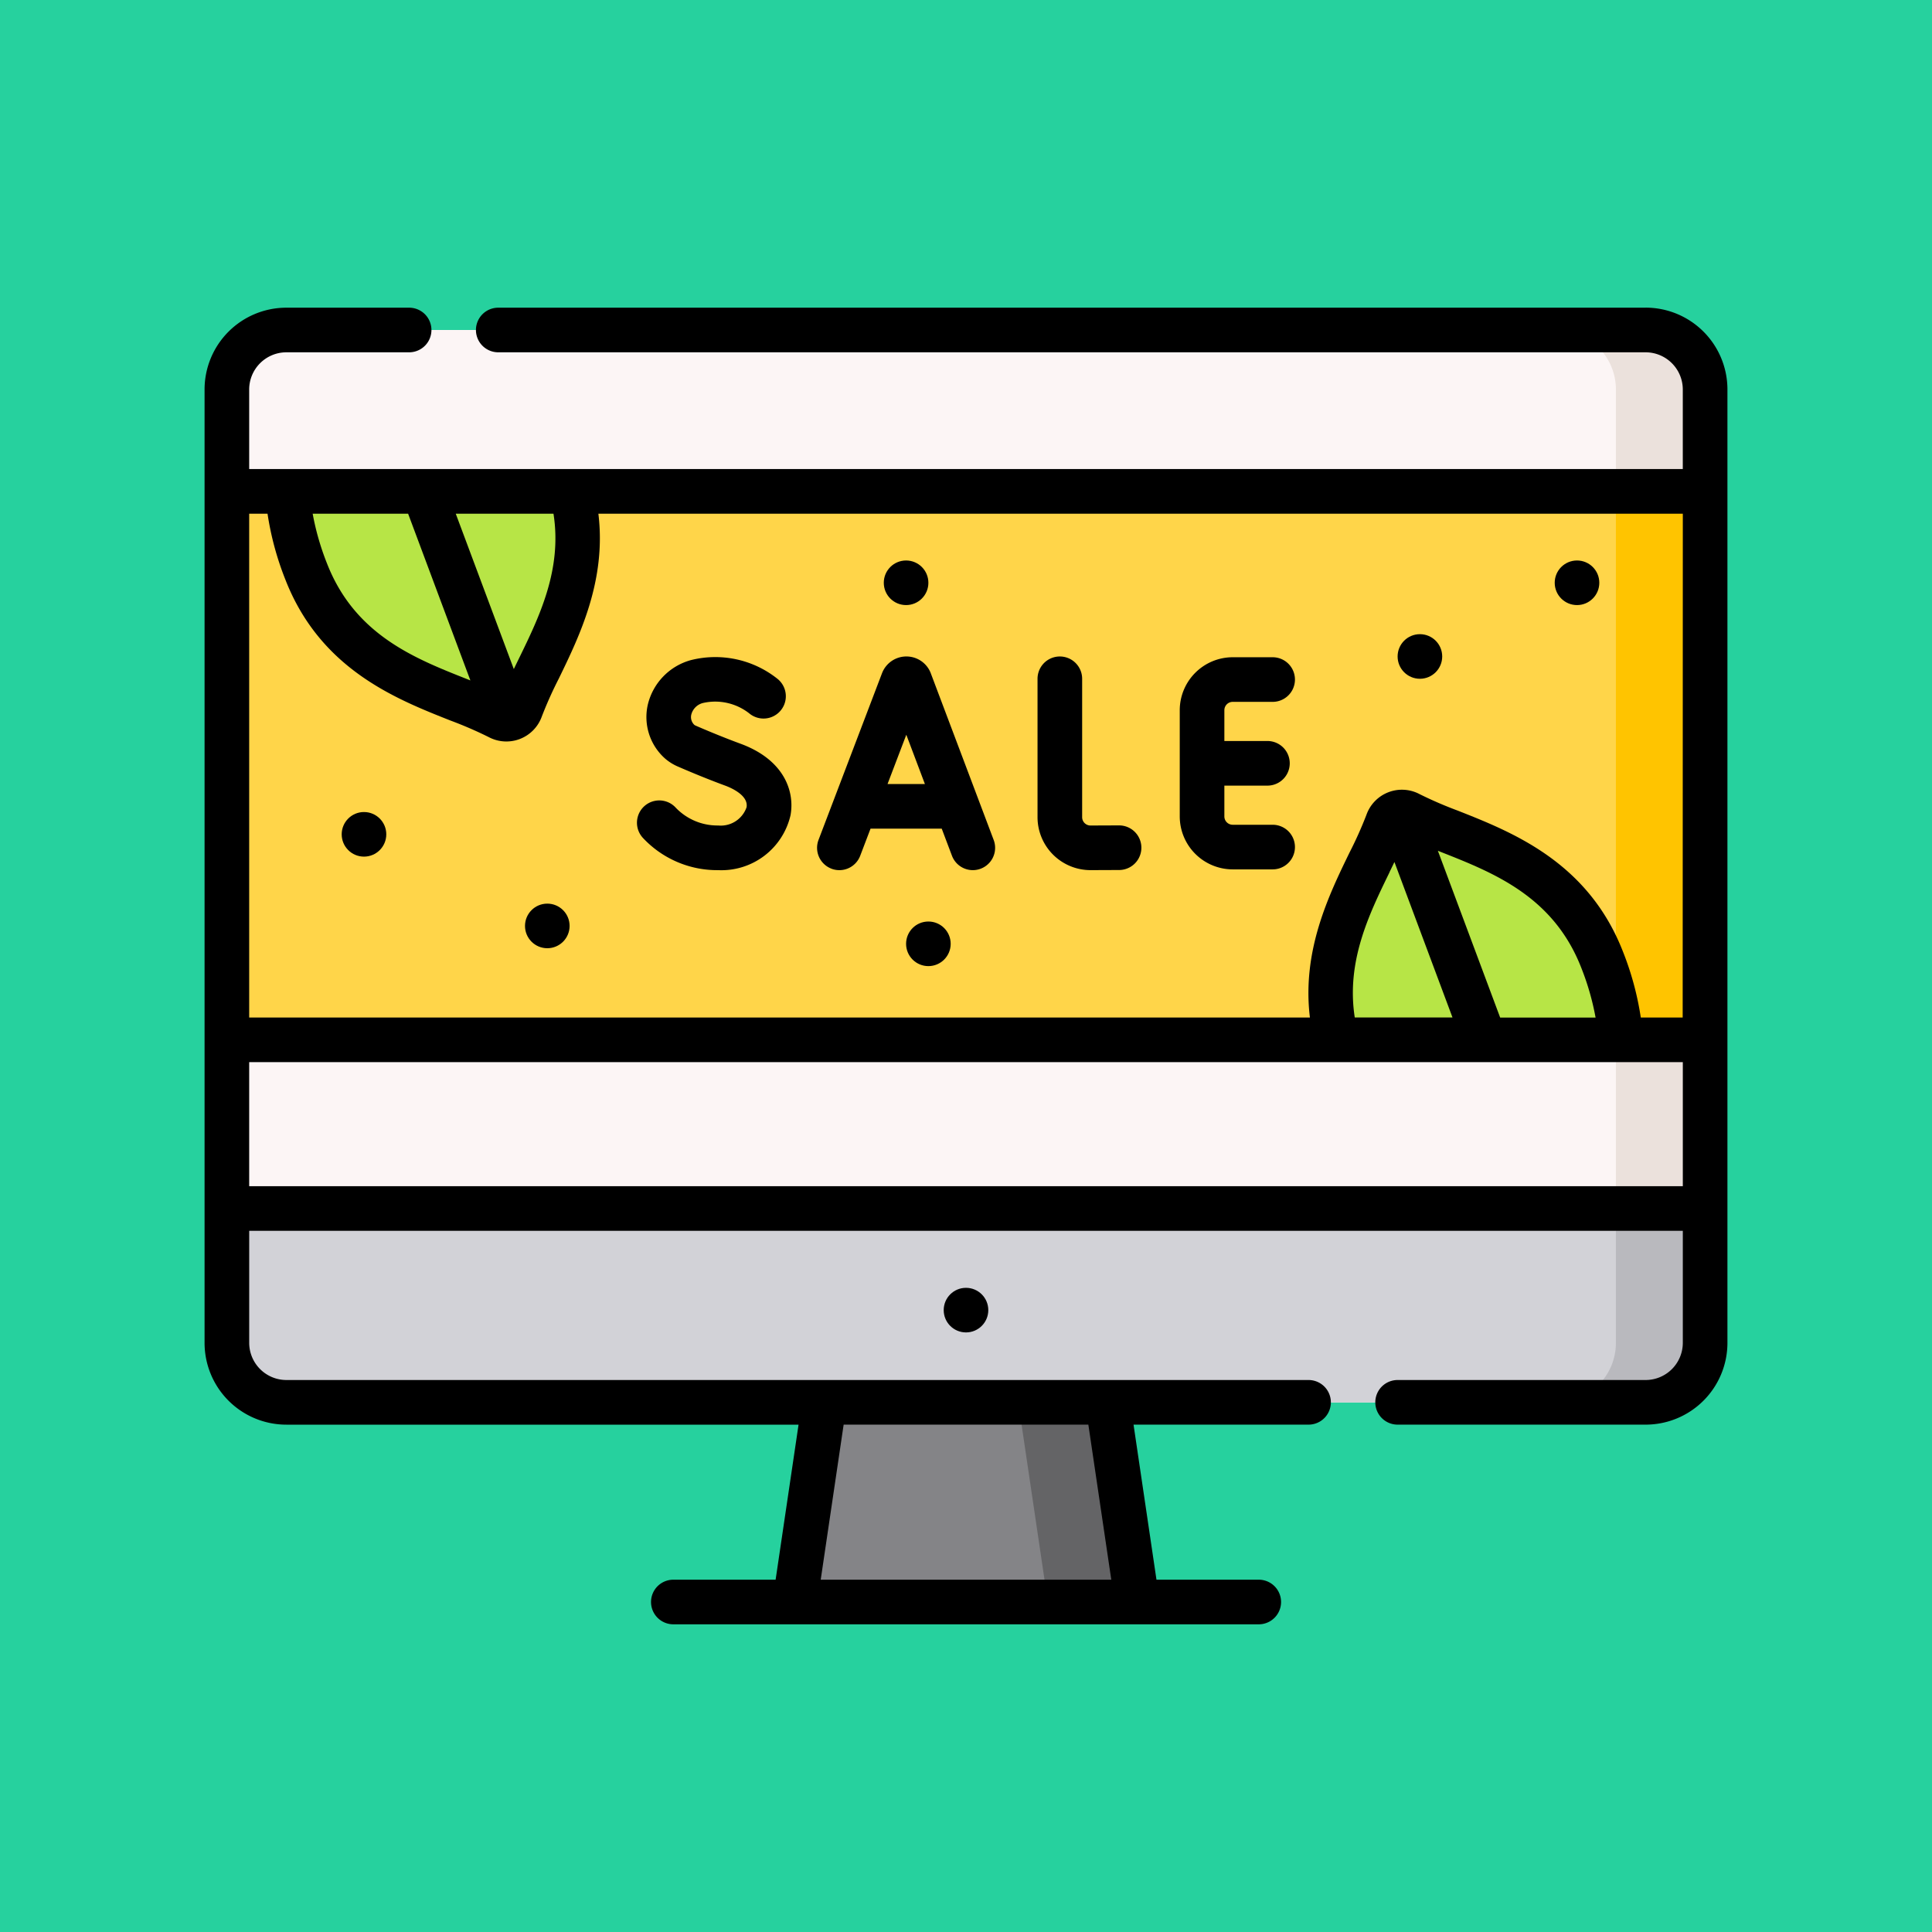 <svg xmlns="http://www.w3.org/2000/svg" xmlns:xlink="http://www.w3.org/1999/xlink" width="85" height="85" viewBox="0 0 85 85">
  <defs>
    <clipPath id="clip-path">
      <rect id="Rectángulo_35438" data-name="Rectángulo 35438" width="67" height="67" transform="translate(609 4865)" fill="#ffd41c"/>
    </clipPath>
  </defs>
  <g id="Grupo_99199" data-name="Grupo 99199" transform="translate(-810 -6142.271)">
    <rect id="Rectángulo_34160" data-name="Rectángulo 34160" width="85" height="85" transform="translate(810 6142.271)" fill="#26d19e"/>
    <g id="Enmascarar_grupo_341" data-name="Enmascarar grupo 341" transform="translate(210 1286.271)" clip-path="url(#clip-path)">
      <g id="venta-de-verano" transform="translate(609 4865)">
        <g id="Grupo_97024" data-name="Grupo 97024">
          <path id="Trazado_124410" data-name="Trazado 124410" d="M63.4,52.7H3.6A2.617,2.617,0,0,1,.981,50.079V8.135A2.617,2.617,0,0,1,3.6,5.518H63.4a2.617,2.617,0,0,1,2.617,2.617V50.079A2.617,2.617,0,0,1,63.4,52.7Z" fill="#fcf5f5"/>
        </g>
        <g id="Grupo_97025" data-name="Grupo 97025">
          <path id="Trazado_124411" data-name="Trazado 124411" d="M63.4,5.518H59.476a2.617,2.617,0,0,1,2.617,2.617V50.079A2.617,2.617,0,0,1,59.476,52.7H63.4a2.617,2.617,0,0,0,2.617-2.617V8.135A2.617,2.617,0,0,0,63.4,5.518Z" fill="#ebe1dc"/>
        </g>
        <g id="Grupo_97026" data-name="Grupo 97026">
          <path id="Trazado_124412" data-name="Trazado 124412" d="M.981,12.614H66.019V36.748H.981Z" fill="#ffd549"/>
        </g>
        <g id="Grupo_97027" data-name="Grupo 97027">
          <path id="Trazado_124413" data-name="Trazado 124413" d="M.981,44.169v5.911A2.617,2.617,0,0,0,3.6,52.7H63.4a2.617,2.617,0,0,0,2.617-2.617V44.169Z" fill="#d2d2d7"/>
        </g>
        <g id="Grupo_97028" data-name="Grupo 97028">
          <path id="Trazado_124414" data-name="Trazado 124414" d="M62.093,12.614h3.926V36.748H62.093Z" fill="#ffc400"/>
        </g>
        <g id="Grupo_97029" data-name="Grupo 97029">
          <path id="Trazado_124415" data-name="Trazado 124415" d="M62.093,44.169v5.911A2.617,2.617,0,0,1,59.476,52.7H63.4a2.617,2.617,0,0,0,2.617-2.617V44.169Z" fill="#b9b9be"/>
        </g>
        <g id="Grupo_97030" data-name="Grupo 97030">
          <path id="Trazado_124416" data-name="Trazado 124416" d="M41.029,61.482H25.971l1.3-8.785H39.73Z" fill="#848487"/>
        </g>
        <g id="Grupo_97031" data-name="Grupo 97031">
          <path id="Trazado_124417" data-name="Trazado 124417" d="M39.73,52.7H35.8l1.3,8.785h3.926Z" fill="#646466"/>
        </g>
        <g id="Grupo_97032" data-name="Grupo 97032">
          <path id="Trazado_124418" data-name="Trazado 124418" d="M4.466,16.129c1.77,4.557,6.226,5.218,8.5,6.428a.675.675,0,0,0,.952-.37c.8-2.262,3.325-5.456,2.225-9.573H3.662A11.068,11.068,0,0,0,4.466,16.129Z" fill="#b7e546"/>
        </g>
        <g id="Grupo_97033" data-name="Grupo 97033">
          <path id="Trazado_124419" data-name="Trazado 124419" d="M61.492,33.233c-1.77-4.557-6.226-5.218-8.5-6.428a.675.675,0,0,0-.952.37c-.8,2.262-3.325,5.456-2.225,9.573H62.3a11.064,11.064,0,0,0-.8-3.515Z" fill="#b7e546"/>
        </g>
        <g id="Grupo_97034" data-name="Grupo 97034">
          <circle id="Elipse_5768" data-name="Elipse 5768" cx="0.981" cy="0.981" r="0.981" transform="translate(6.033 26.726)"/>
          <circle id="Elipse_5769" data-name="Elipse 5769" cx="0.981" cy="0.981" r="0.981" transform="translate(14.098 30.756)"/>
          <circle id="Elipse_5770" data-name="Elipse 5770" cx="0.981" cy="0.981" r="0.981" transform="translate(30.864 31.543)"/>
          <circle id="Elipse_5771" data-name="Elipse 5771" cx="0.981" cy="0.981" r="0.981" transform="translate(29.883 15.659)"/>
          <circle id="Elipse_5772" data-name="Elipse 5772" cx="0.981" cy="0.981" r="0.981" transform="translate(52.489 18.901)"/>
          <circle id="Elipse_5773" data-name="Elipse 5773" cx="0.981" cy="0.981" r="0.981" transform="translate(59.401 15.659)"/>
          <path id="Trazado_124420" data-name="Trazado 124420" d="M27.579,29.219a.981.981,0,0,0,1.266-.568l.455-1.194h3.132l.45,1.191a.981.981,0,1,0,1.836-.693l-2.767-7.333-.01-.027a1.146,1.146,0,0,0-1.064-.713h0a1.146,1.146,0,0,0-1.063.715l-.009.022-2.793,7.333a.981.981,0,0,0,.568,1.266Zm3.295-5.893.818,2.168H30.048Z"/>
          <path id="Trazado_124421" data-name="Trazado 124421" d="M38.975,29.282h.007l1.255-.005a.981.981,0,0,0-.005-1.963h-.006l-1.249.005h0a.367.367,0,0,1-.367-.367V20.864a.981.981,0,0,0-1.963,0v6.088a2.33,2.33,0,0,0,2.33,2.33Z"/>
          <path id="Trazado_124422" data-name="Trazado 124422" d="M45.234,29.249h1.757a.981.981,0,0,0,0-1.963H45.234a.367.367,0,0,1-.367-.367V25.564h1.895a.981.981,0,0,0,0-1.963H44.867V22.246a.367.367,0,0,1,.367-.367h1.757a.981.981,0,0,0,0-1.963H45.234a2.333,2.333,0,0,0-2.33,2.33v4.672A2.333,2.333,0,0,0,45.234,29.249Z"/>
          <path id="Trazado_124423" data-name="Trazado 124423" d="M22.6,29.283a3.119,3.119,0,0,0,3.181-2.421c.189-1.058-.289-2.438-2.2-3.141-.861-.317-1.661-.66-1.965-.792a.365.365,0,0,1-.063-.033.47.47,0,0,1-.138-.461.708.708,0,0,1,.548-.514,2.426,2.426,0,0,1,2,.464.981.981,0,0,0,1.258-1.507,4.389,4.389,0,0,0-3.823-.836,2.673,2.673,0,0,0-1.9,1.973,2.44,2.44,0,0,0,.756,2.352,2.161,2.161,0,0,0,.58.362c.32.139,1.161.5,2.069.834.245.09,1.037.426.942.955a1.2,1.2,0,0,1-1.248.8,2.537,2.537,0,0,1-1.864-.78.981.981,0,1,0-1.455,1.318A4.468,4.468,0,0,0,22.6,29.283Z"/>
          <circle id="Elipse_5774" data-name="Elipse 5774" cx="0.981" cy="0.981" r="0.981" transform="translate(32.519 47.659)"/>
          <path id="Trazado_124424" data-name="Trazado 124424" d="M63.4,4.537H12.921a.981.981,0,0,0,0,1.963H63.4a1.638,1.638,0,0,1,1.636,1.636v3.5H1.963v-3.5A1.638,1.638,0,0,1,3.6,6.5H9A.981.981,0,0,0,9,4.537H3.6A3.6,3.6,0,0,0,0,8.135V50.079a3.6,3.6,0,0,0,3.6,3.6H26.133L25.124,60.5h-4.5a.981.981,0,1,0,0,1.963H46.38a.981.981,0,0,0,0-1.963h-4.5l-1.009-6.822h7.7a.981.981,0,1,0,0-1.963H3.6a1.638,1.638,0,0,1-1.636-1.636V45.15H65.037v4.929A1.638,1.638,0,0,1,63.4,51.715H52.489a.981.981,0,0,0,0,1.963H63.4a3.6,3.6,0,0,0,3.6-3.6V8.135a3.6,3.6,0,0,0-3.6-3.6ZM28.117,53.678H38.883L39.892,60.5H27.108ZM13.824,19.986c-.074.152-.147.3-.218.451L11.051,13.6h4.3C15.739,16.058,14.727,18.135,13.824,19.986ZM8.955,13.6l2.74,7.336-.151-.06c-2.316-.915-4.94-1.951-6.163-5.1A11.515,11.515,0,0,1,4.756,13.6h4.2ZM65.037,43.188H1.963V37.729H65.037ZM57,35.766l-2.74-7.336.151.06c2.316.915,4.94,1.951,6.163,5.1h0a11.518,11.518,0,0,1,.625,2.178H57Zm-4.869-6.391.218-.451,2.555,6.841h-4.3C50.22,33.3,51.232,31.227,52.134,29.376Zm12.9,6.391H63.188a13.1,13.1,0,0,0-.781-2.889c-1.533-3.946-4.85-5.256-7.272-6.213a17.494,17.494,0,0,1-1.678-.725,1.656,1.656,0,0,0-2.339.909,17.5,17.5,0,0,1-.748,1.668c-.9,1.853-2.1,4.309-1.739,7.251H1.963V13.6H2.77a13.1,13.1,0,0,0,.781,2.889c1.533,3.946,4.85,5.256,7.271,6.213a17.463,17.463,0,0,1,1.678.726,1.656,1.656,0,0,0,2.339-.909,17.472,17.472,0,0,1,.748-1.668c.9-1.853,2.1-4.309,1.739-7.251H65.037Z"/>
        </g>
      </g>
    </g>
  </g>
</svg>

